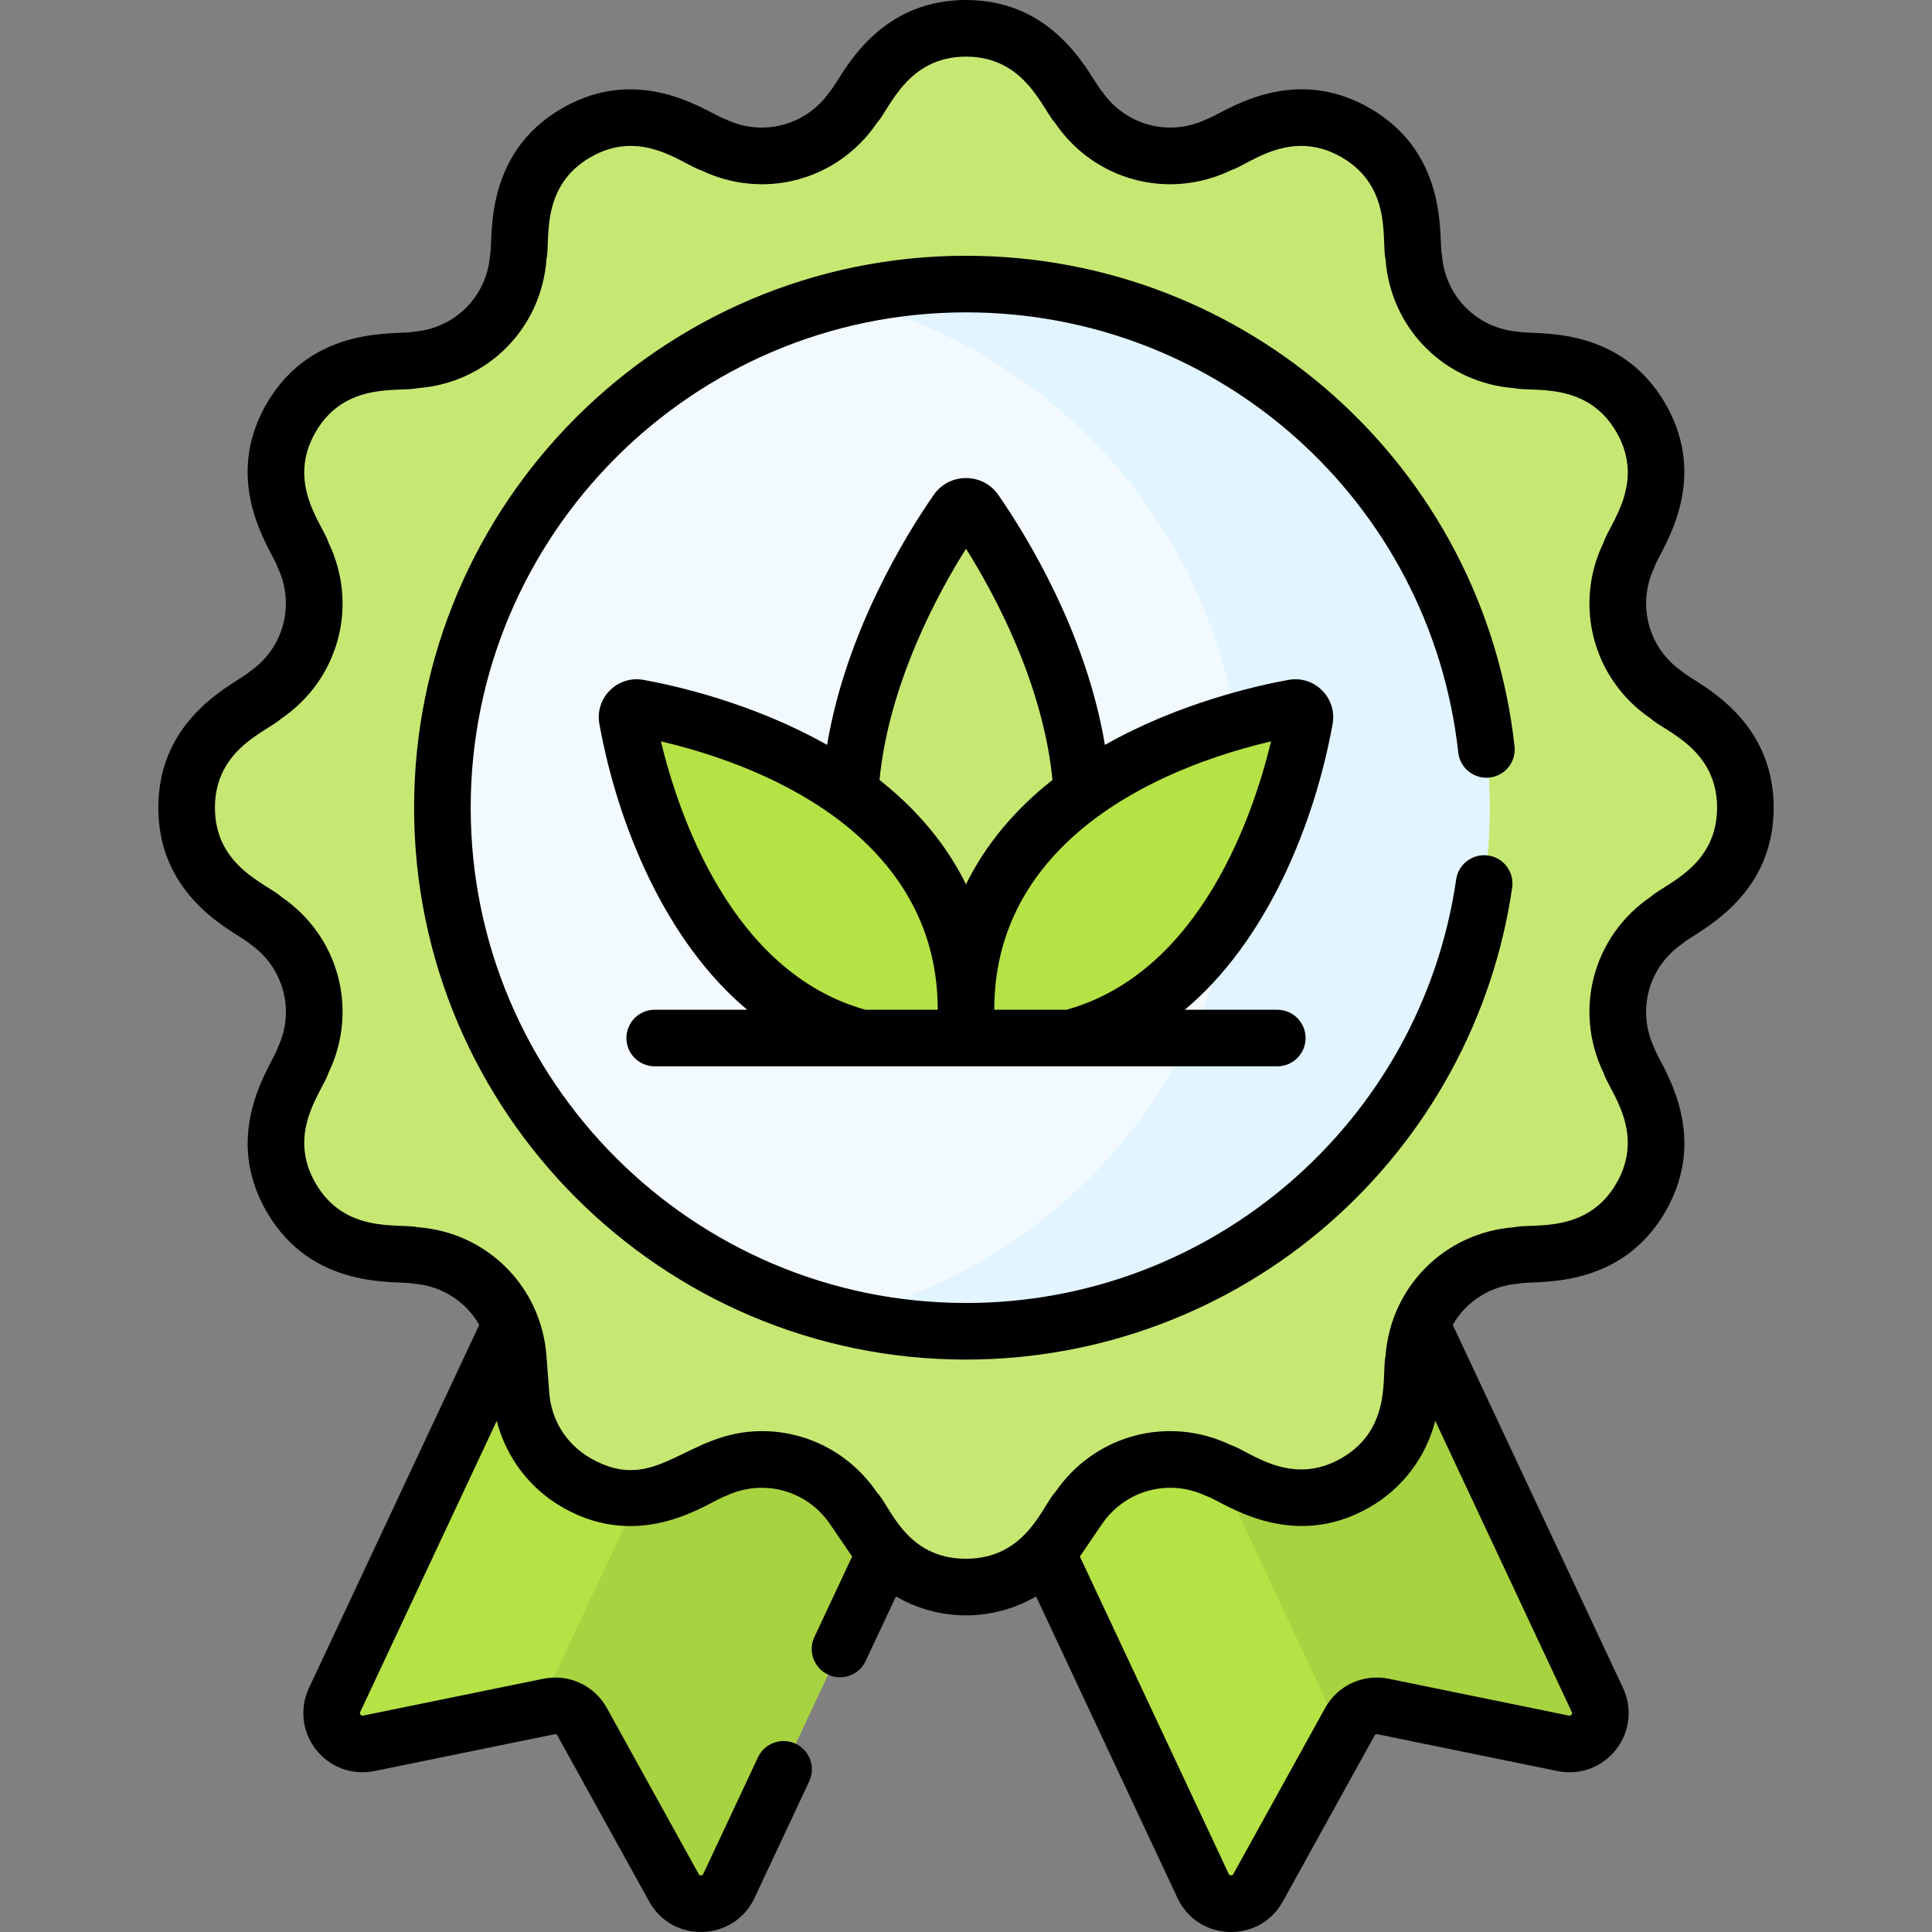 <svg id="Capa_1" enable-background="new 0 0 512 512" height="512" viewBox="0 0 512 512" width="512" xmlns="http://www.w3.org/2000/svg"><rect x="0" y="0" width="512" height="512" fill="#808080" stroke="none"/><g><g><g><g><path d="m97.724 461.999 47.757-9.766c3.505-.717 7.069.927 8.8 4.058l24.318 43.987c3.233 5.848 11.732 5.565 14.569-.485l105.271-224.497-104.602-49.05-105.161 224.263c-2.857 6.093 2.454 12.838 9.048 11.49z" fill="#b5e245"/><path d="m239.139 247.489-96.258 205.275 2.599-.531c3.505-.717 7.069.927 8.8 4.058l24.318 43.987c3.233 5.848 11.732 5.565 14.569-.485l105.271-224.497z" fill="#a8d340"/><path d="m414.276 461.999-47.757-9.766c-3.505-.717-7.069.927-8.8 4.058l-24.318 43.987c-3.233 5.848-11.732 5.565-14.569-.485l-105.271-224.497 104.602-49.05 105.161 224.262c2.857 6.094-2.454 12.839-9.048 11.491z" fill="#b5e245"/><path d="m423.324 450.509-105.161-224.263-59.029 27.68 96.588 205.979 1.998-3.614c1.731-3.131 5.295-4.774 8.8-4.058l47.757 9.766c6.593 1.348 11.904-5.397 9.047-11.49z" fill="#a8d340"/></g><g><path d="m280.354 20.366 5.485 8.04c8.216 12.043 24 16.272 37.137 9.951l8.77-4.22c18.714-9.005 40.624 3.645 42.182 24.354l.73 9.705c1.094 14.537 12.649 26.092 27.186 27.186l9.705.73c20.709 1.559 33.359 23.468 24.354 42.182l-4.22 8.77c-6.321 13.137-2.092 28.921 9.951 37.137l8.04 5.485c17.155 11.704 17.155 37.004 0 48.708l-8.04 5.485c-12.043 8.216-16.272 24-9.951 37.137l4.22 8.77c9.005 18.714-3.645 40.624-24.354 42.182l-9.705.73c-14.537 1.094-26.092 12.649-27.186 27.186l-.73 9.705c-1.559 20.709-23.468 33.359-42.182 24.354l-8.77-4.22c-13.137-6.321-28.921-2.092-37.137 9.951l-5.485 8.04c-11.704 17.155-37.004 17.155-48.708 0l-5.485-8.04c-8.216-12.043-24-16.272-37.137-9.951l-8.77 4.22c-18.714 9.005-40.624-3.645-42.182-24.354l-.73-9.705c-1.094-14.537-12.649-26.092-27.186-27.186l-9.705-.73c-20.709-1.559-33.359-23.468-24.354-42.182l4.22-8.77c6.321-13.137 2.092-28.921-9.951-37.137l-8.04-5.485c-17.155-11.704-17.155-37.004 0-48.708l8.04-5.485c12.043-8.216 16.272-24 9.951-37.137l-4.22-8.77c-9.005-18.714 3.645-40.624 24.354-42.182l9.705-.73c14.537-1.094 26.092-12.649 27.186-27.186l.73-9.705c1.559-20.709 23.468-33.359 42.182-24.354l8.77 4.22c13.137 6.321 28.921 2.092 37.137-9.951l5.485-8.04c11.704-17.155 37.004-17.155 48.708 0z" fill="#c6e873"/><circle cx="256" cy="214.041" fill="#f2f9ff" r="138.763"/><path d="m256 75.279c-11.252 0-22.188 1.349-32.664 3.877 60.873 14.689 106.099 69.502 106.099 134.886s-45.226 120.196-106.099 134.886c10.476 2.528 21.412 3.877 32.664 3.877 76.636 0 138.763-62.126 138.763-138.763s-62.127-138.763-138.763-138.763z" fill="#e2f4ff"/></g></g><g><g><g><path d="m258.404 135.441c-1.164-1.679-3.646-1.679-4.81 0-11.436 16.491-57.454 90.45-.743 139.648h6.297c56.71-49.198 10.692-123.157-.744-139.648z" fill="#c6e873"/></g><g><g><path d="m255.999 267.423c-.005-60.553-70.105-76.848-86.809-79.871-1.753-.318-3.284 1.213-2.967 2.967 2.702 14.929 16.014 72.502 62.043 84.571h27.732v-7.667z" fill="#b5e245"/></g><g><path d="m345.774 190.518c.317-1.753-1.213-3.284-2.967-2.967-16.704 3.023-86.803 19.318-86.808 79.871v7.666h27.732c46.029-12.068 59.341-69.64 62.043-84.57z" fill="#b5e245"/></g></g></g></g></g><g><path d="m445.862 178.007c-9.049-6.174-12.169-17.819-7.42-27.691 1.064-3.848 15.241-21.959 2.923-43.296-12.353-21.397-35.163-18.133-38.956-19.117-10.923-.822-19.449-9.347-20.271-20.271-1.003-3.864 2.219-26.638-19.118-38.956-21.396-12.353-39.518 1.878-43.296 2.923-9.871 4.75-21.517 1.629-27.691-7.42-2.8-2.845-11.396-24.179-36.033-24.179-24.707 0-33.284 21.386-36.034 24.179-6.174 9.05-17.819 12.169-27.691 7.42-3.848-1.064-21.958-15.242-43.295-2.923-21.397 12.354-18.133 35.163-19.118 38.957-.822 10.923-9.347 19.449-20.271 20.271-3.864 1.003-26.638-2.219-38.957 19.118-12.353 21.396 1.878 39.518 2.923 43.295 4.75 9.871 1.63 21.517-7.42 27.691-2.845 2.8-24.179 11.397-24.179 36.034 0 24.707 21.386 33.285 24.179 36.034 9.049 6.174 12.169 17.819 7.42 27.691-1.064 3.848-15.241 21.959-2.923 43.296 12.354 21.397 35.163 18.133 38.957 19.118 7.519.566 13.901 4.783 17.417 10.919l-45.123 96.226c-2.533 5.403-1.814 11.671 1.877 16.36s9.617 6.857 15.463 5.663l47.757-9.766c.296-.064.589.076.734.338l24.318 43.987c6.198 11.212 22.489 10.657 27.923-.929l14.491-30.903c1.759-3.75.144-8.215-3.606-9.974-3.748-1.759-8.215-.144-9.974 3.606l-14.491 30.903c-.062.132-.178.378-.596.393-.423-.002-.55-.225-.621-.353l-24.318-43.987c-3.334-6.032-10.113-9.155-16.865-7.776l-47.757 9.766c-.154.031-.413.085-.674-.247-.261-.331-.148-.57-.082-.713l36.181-77.157c2.441 9.562 8.626 17.845 17.333 22.872 21.399 12.355 39.518-1.878 43.296-2.923 9.871-4.749 21.517-1.63 27.691 7.42l5.485 8.039c.122.18.257.348.382.525l-10.01 21.347c-1.759 3.75-.144 8.215 3.606 9.974 3.726 1.748 8.204.167 9.974-3.606l8.025-17.114c5.56 3.23 11.942 5.015 18.571 5.015 6.628 0 13.011-1.784 18.571-5.015l37.471 79.909c5.439 11.598 21.731 12.13 27.922.93l24.318-43.987c.145-.262.44-.4.735-.338l47.757 9.766c5.85 1.197 11.772-.975 15.462-5.663 3.692-4.688 4.411-10.957 1.878-16.36l-45.123-96.227c3.516-6.136 9.898-10.353 17.418-10.919 3.864-1.003 26.638 2.219 38.956-19.117 12.353-21.397-1.878-39.519-2.923-43.296-4.75-9.871-1.629-21.517 7.419-27.691 2.845-2.8 24.18-11.397 24.18-36.034.002-24.71-21.383-33.287-24.177-36.037zm-29.41 276.398c-.26.331-.518.279-.673.247l-47.757-9.766c-6.752-1.378-13.531 1.744-16.865 7.776l-24.319 43.988c-.07.127-.194.35-.62.352-.418-.014-.534-.26-.596-.393l-39.455-84.141c.125-.177.26-.345.382-.525l5.485-8.039c6.174-9.049 17.819-12.17 27.691-7.42 3.848 1.064 21.96 15.242 43.296 2.923 8.707-5.027 14.892-13.31 17.332-22.872l36.181 77.158c.067.142.179.381-.082.712zm20.957-216.719c-15.222 10.386-20.472 29.978-12.482 46.584 1.497 4.803 11.269 15.748 3.448 29.294-7.812 13.531-22.094 10.534-27.093 11.66-18.376 1.383-32.719 15.725-34.102 34.102-1.105 4.908 1.886 19.272-11.66 27.093-13.531 7.812-24.402-1.924-29.294-3.448-16.607-7.991-36.197-2.741-46.584 12.482-3.318 3.332-7.605 17.633-23.644 17.633-16.073 0-20.02-13.995-23.644-17.634-7.126-10.444-18.584-16.194-30.439-16.194-20.322 0-27.908 17.281-45.437 7.161-6.392-3.691-10.376-10.028-10.929-17.388l-.73-9.705c-1.383-18.376-15.725-32.719-34.102-34.102-4.957-1.116-19.273 1.885-27.093-11.66-7.813-13.53 1.924-24.401 3.448-29.293 7.991-16.606 2.741-36.197-12.482-46.584-3.735-3.445-17.633-8.004-17.633-23.645 0-15.624 13.867-20.17 17.633-23.644 15.223-10.386 20.473-29.977 12.482-46.584-1.497-4.803-11.27-15.748-3.448-29.293 7.812-13.531 22.094-10.535 27.093-11.66 18.376-1.383 32.719-15.725 34.102-34.102 1.105-4.908-1.886-19.273 11.66-27.093 13.532-7.811 24.401 1.924 29.293 3.449 16.571 7.973 36.176 2.772 46.584-12.482 3.411-3.698 8.003-17.633 23.644-17.633 15.624 0 20.171 13.867 23.645 17.633 10.386 15.223 29.98 20.472 46.584 12.482 4.803-1.498 15.748-11.27 29.293-3.449 13.531 7.812 10.535 22.094 11.66 27.093 1.383 18.376 15.725 32.719 34.102 34.102 4.957 1.116 19.272-1.885 27.093 11.66 7.812 13.531-1.924 24.401-3.449 29.293-7.991 16.607-2.741 36.198 12.482 46.584 3.698 3.411 17.634 8.003 17.634 23.644-.001 15.623-13.869 20.17-17.635 23.644z"/><path d="m256 67.779c-80.649 0-146.262 65.613-146.262 146.262s65.613 146.263 146.262 146.263c35.365 0 69.5-12.79 96.117-36.014 26.358-22.998 43.626-54.631 48.623-89.074.595-4.099-2.246-7.904-6.345-8.498-4.098-.592-7.903 2.246-8.498 6.345-9.329 64.297-64.717 112.242-129.897 112.242-72.379 0-131.263-58.884-131.263-131.263s58.884-131.264 131.263-131.264c67.017 0 123.102 50.152 130.46 116.657.456 4.117 4.158 7.08 8.279 6.629 4.117-.456 7.085-4.162 6.629-8.279-8.2-74.115-70.694-130.006-145.368-130.006z"/><path d="m353.154 191.854c1.247-6.897-4.788-12.936-11.682-11.681-8.316 1.505-29.004 6.108-48.659 17.235-5.013-30.013-20.961-55.736-28.246-66.241-4.145-5.974-12.99-5.973-17.135.001-7.285 10.505-23.233 36.228-28.246 66.24-19.655-11.127-40.343-15.73-48.657-17.235-6.914-1.248-12.932 4.796-11.684 11.681 4.924 27.208 17.713 57.78 39.168 75.736h-24.506c-4.142 0-7.499 3.358-7.499 7.499s3.358 7.499 7.499 7.499h164.987c4.142 0 7.499-3.358 7.499-7.499s-3.358-7.499-7.499-7.499h-24.508c21.458-17.959 34.243-48.533 39.168-75.736zm-97.155-46.437c7.514 11.946 20.411 35.71 22.92 61.273-10.128 7.989-17.81 17.279-22.92 27.662-5.11-10.382-12.792-19.673-22.92-27.662 2.508-25.562 15.407-49.328 22.92-61.273zm-80.848 51.046c38.596 9.136 73.346 31.431 73.349 70.96v.167h-19.158c-35.644-9.944-49.645-52.208-54.191-71.127zm88.347 71.126v-.167c.003-39.465 34.653-61.801 73.349-70.96-4.545 18.916-18.545 61.182-54.191 71.127z"/></g></g></svg>
